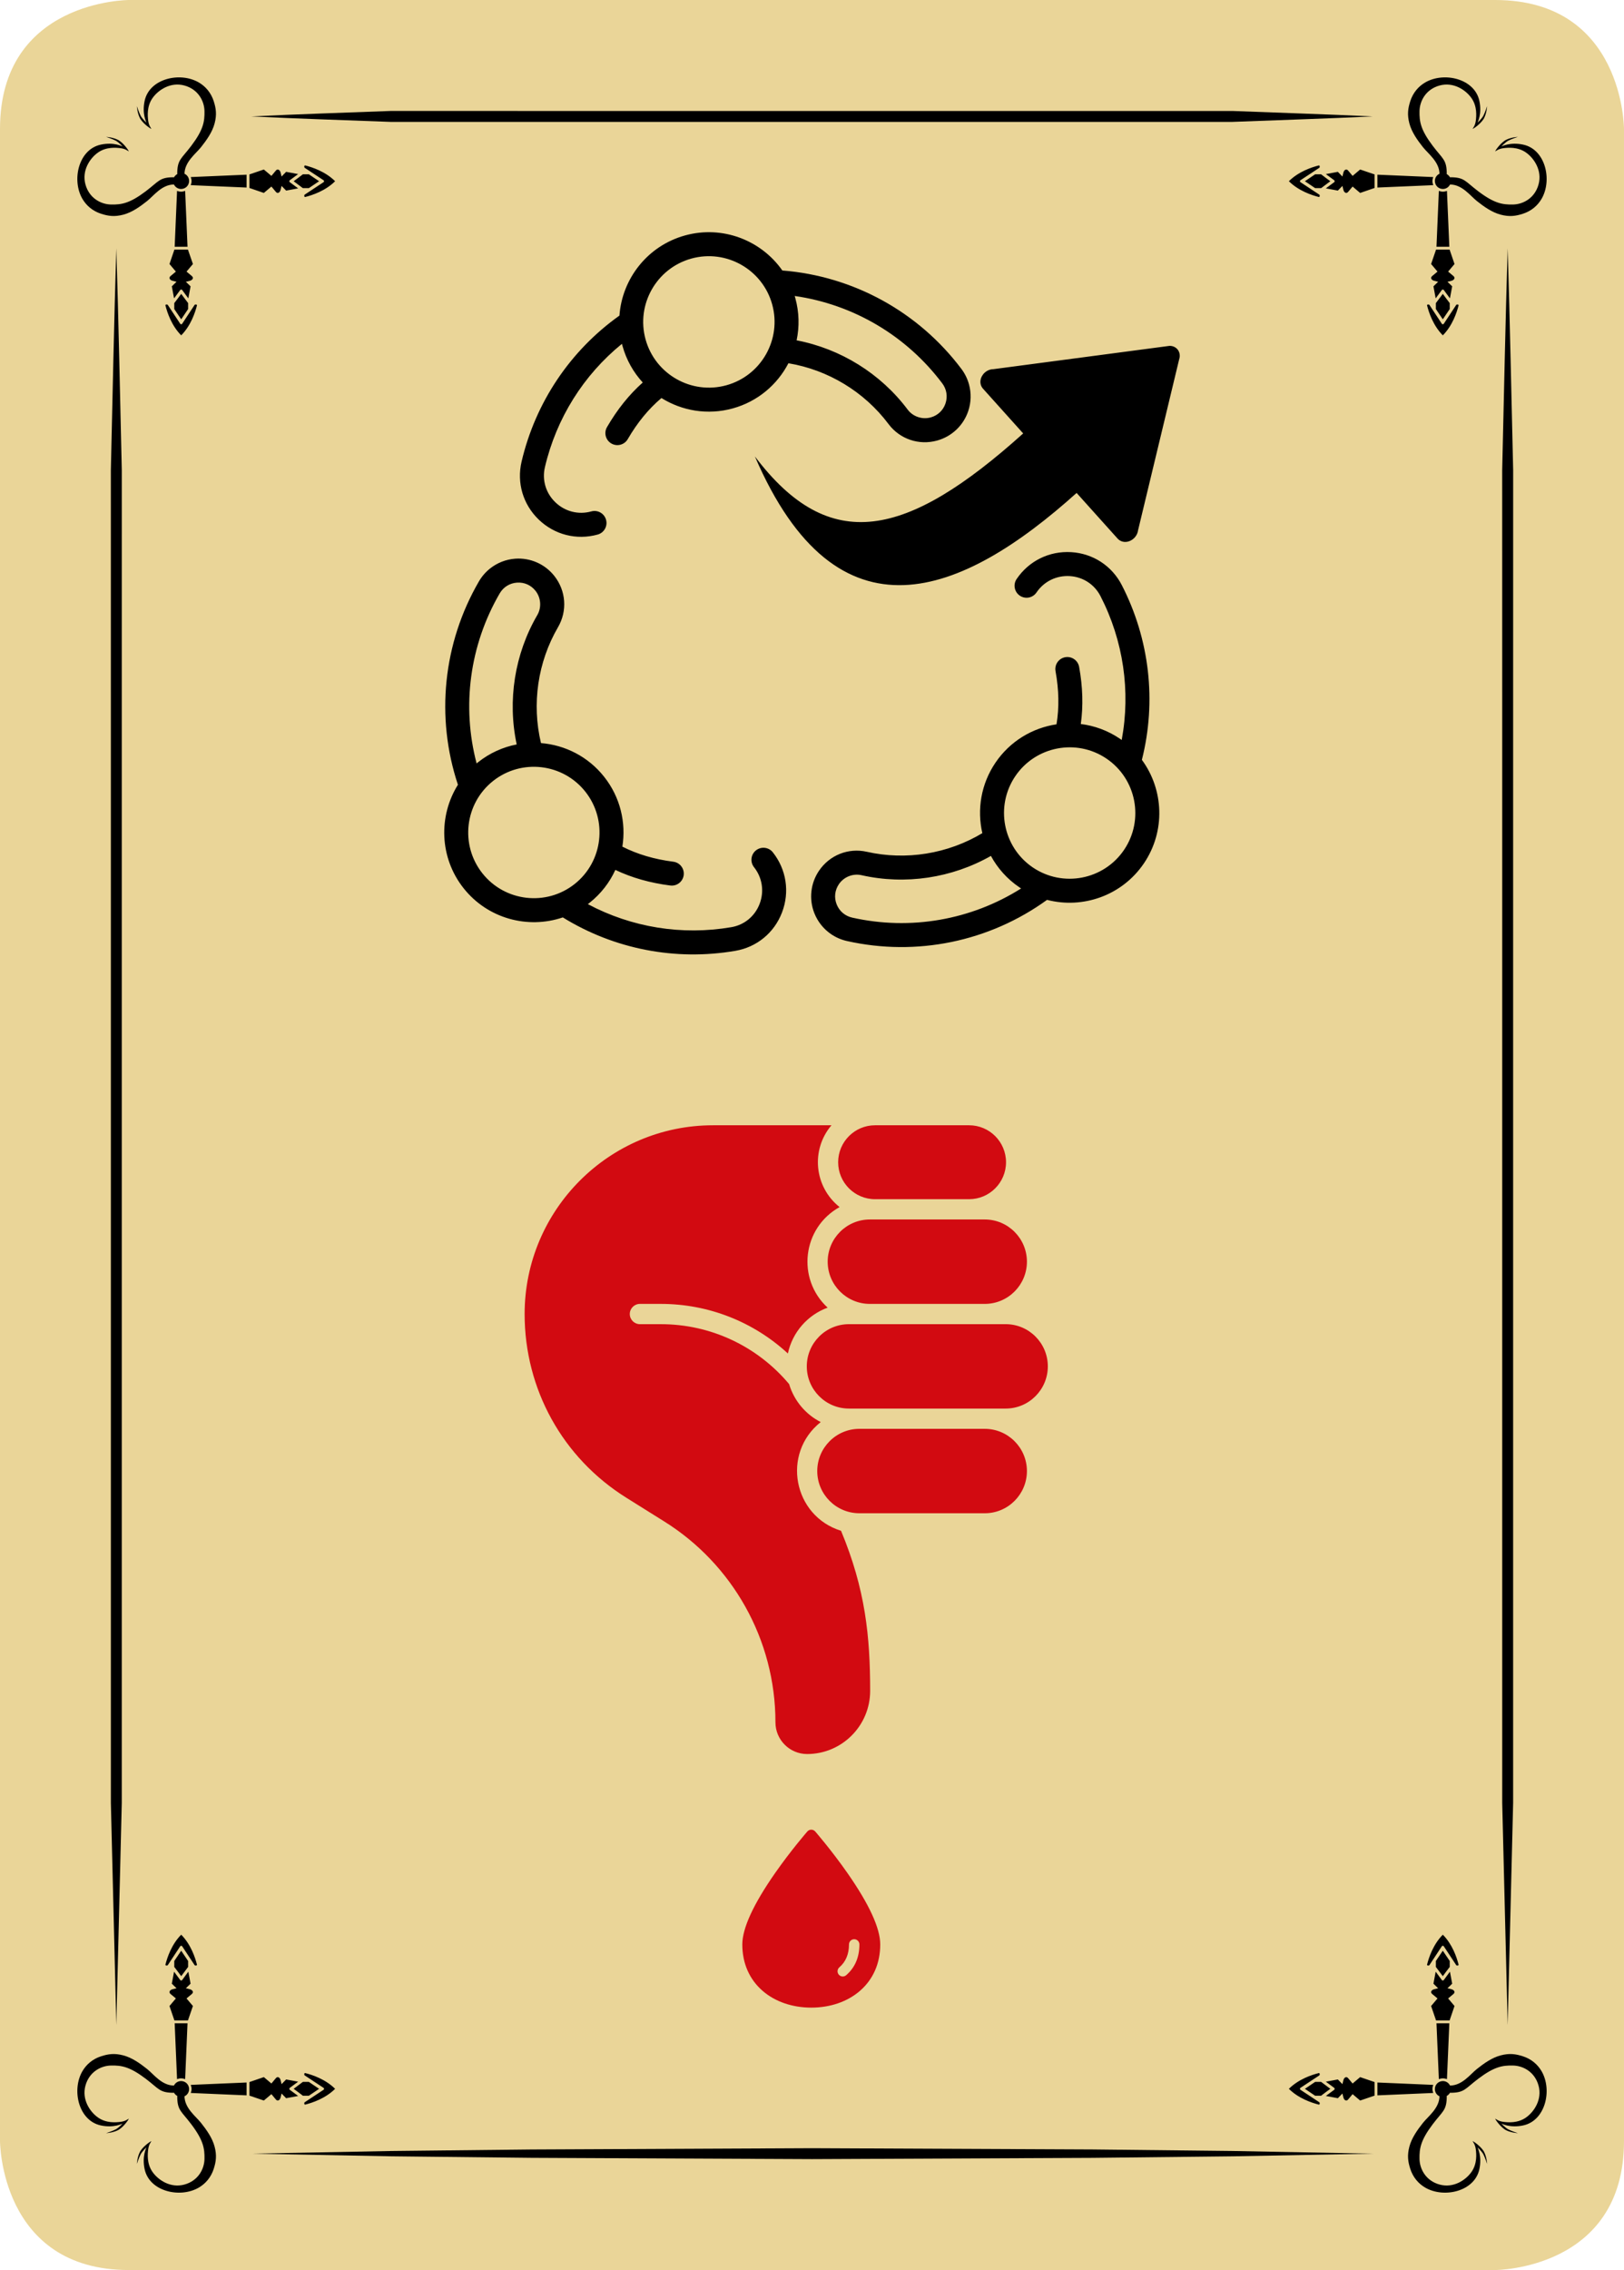 <?xml version="1.0" encoding="utf-8"?>
<!-- Generator: Adobe Illustrator 15.0.1, SVG Export Plug-In . SVG Version: 6.00 Build 0)  -->
<!DOCTYPE svg PUBLIC "-//W3C//DTD SVG 1.1//EN" "http://www.w3.org/Graphics/SVG/1.1/DTD/svg11.dtd">
<svg version="1.1" id="Layer_1" xmlns="http://www.w3.org/2000/svg" xmlns:xlink="http://www.w3.org/1999/xlink" x="0px" y="0px"
	 width="178.583px" height="249.449px" viewBox="0 0 178.583 249.449" enable-background="new 0 0 178.583 249.449"
	 xml:space="preserve">
<g>
	<g>
		<path fill="#EAD598" d="M14.173,0C14.173,0,0,0,0,14.173v221.103c0,0,0,14.173,14.173,14.173h150.236c0,0,14.173,0,14.173-14.173
			V14.173c0,0,0-14.173-14.173-14.173H14.173z"/>
		<g>
			<path d="M27.638,12.794c5.138-0.252,10.276-0.406,15.413-0.605l15.414,0.005h30.827h30.826h15.413
				c5.139,0.202,10.275,0.357,15.413,0.6c-5.138,0.243-10.274,0.398-15.413,0.6h-15.413H89.292H58.465l-15.414,0.004
				C37.914,13.2,32.776,13.046,27.638,12.794"/>
		</g>
		<polygon points="27.638,236.66 43.051,236.368 58.465,236.201 89.292,236.061 120.118,236.198 135.531,236.366 150.944,236.66 
			135.531,236.954 120.118,237.122 89.292,237.261 58.465,237.119 43.051,236.952 		"/>
		<g>
			<path d="M12.791,27.284c0.251,8.135,0.409,16.269,0.602,24.405l-0.002,24.404v48.809v48.809v24.405l-0.6,24.403l-0.6-24.403
				v-24.405v-48.809V76.093l-0.002-24.404C12.382,43.553,12.54,35.419,12.791,27.284"/>
			<path d="M165.791,27.284c0.251,8.135,0.408,16.269,0.604,24.405l-0.003,24.404v48.809v48.809v24.405l-0.601,24.403l-0.6-24.403
				v-24.405v-48.809V76.093l-0.003-24.404C165.383,43.553,165.54,35.419,165.791,27.284"/>
			<path d="M23.502,11.118c-0.286-0.892-0.863-1.6-1.627-2.049c-2.048-1.207-5.43-0.452-5.967,1.998
				c-0.32,1.461,0.201,2.408,0.201,2.408s-0.463-0.407-0.65-0.769c-0.187-0.363-0.405-1.033-0.405-1.033s0.027,0.655,0.3,1.245
				c0.272,0.591,1.15,1.212,1.295,1.247c-0.066-0.125-0.282-0.369-0.351-0.888c-0.068-0.519-0.165-1.585,0.467-2.49
				c0.631-0.905,1.985-1.804,3.499-1.395c1.514,0.409,2.205,1.692,2.222,2.83s-0.116,2.032-1.453,3.801
				c-1.112,1.471-1.537,1.503-1.545,3.084l0.021,0.014c-0.163,0.09-0.302,0.214-0.384,0.382l-0.018-0.026
				c-1.581,0.007-1.613,0.433-3.084,1.545c-1.769,1.337-2.663,1.47-3.801,1.453c-1.138-0.017-2.421-0.708-2.83-2.222
				c-0.409-1.514,0.49-2.868,1.395-3.499c0.905-0.632,1.971-0.535,2.49-0.467c0.518,0.069,0.763,0.285,0.888,0.351
				c-0.035-0.145-0.656-1.023-1.247-1.295c-0.59-0.273-1.245-0.3-1.245-0.3s0.67,0.218,1.033,0.405
				c0.362,0.187,0.769,0.65,0.769,0.65s-0.947-0.521-2.408-0.201c-2.45,0.537-3.205,3.919-1.998,5.967
				c0.449,0.764,1.157,1.341,2.049,1.627c0.795,0.255,1.475,0.353,2.443,0.098c0.967-0.255,1.839-0.884,2.603-1.487
				c0.726-0.573,1.613-1.813,2.942-1.827l0.011-0.021c0.141,0.302,0.442,0.514,0.797,0.514c0.488,0,0.883-0.396,0.883-0.883
				c0-0.353-0.21-0.653-0.509-0.794c0.024-1.321,1.255-2.204,1.825-2.927c0.603-0.764,1.232-1.636,1.487-2.603
				C23.855,12.593,23.757,11.913,23.502,11.118 M21.062,19.903c0,0.157-0.032,0.307-0.088,0.444l6.142,0.262v-1.413l-6.142,0.262
				C21.03,19.595,21.062,19.745,21.062,19.903 M27.426,20.656v-1.489l1.587-0.541l0.832,0.702l0.496-0.591
				c0.18-0.215,0.438-0.095,0.519,0.241l0.102,0.421l0.503-0.516l1.32,0.246l-0.932,0.689c-0.046,0.035-0.046,0.157,0,0.192
				l0.932,0.689l-1.32,0.246l-0.503-0.516L30.86,20.85c-0.081,0.336-0.339,0.455-0.519,0.241L29.845,20.5l-0.832,0.702
				L27.426,20.656z M33.961,19.152h-0.654c-0.039,0.047-1.014,0.762-1.014,0.762s0.971,0.723,1.012,0.761h0.656l1.129-0.761
				L33.961,19.152z M33.509,21.386l2.083-1.375c0.024-0.017,0.04-0.054,0.04-0.097c0-0.042-0.016-0.08-0.04-0.097l-2.083-1.376
				c-0.091-0.066-0.05-0.286,0.049-0.261c0.783,0.195,2.228,0.676,3.293,1.734c-1.065,1.058-2.51,1.539-3.293,1.734
				C33.459,21.673,33.418,21.453,33.509,21.386 M19.914,21.063c0.157,0,0.307-0.033,0.445-0.089l0.262,6.142h-1.414l0.262-6.142
				C19.606,21.03,19.756,21.063,19.914,21.063 M20.667,27.426h-1.489l-0.541,1.587l0.702,0.832l-0.591,0.496
				c-0.215,0.18-0.095,0.438,0.241,0.519l0.421,0.102l-0.516,0.503l0.246,1.32l0.689-0.931c0.036-0.047,0.157-0.047,0.192,0
				l0.689,0.931l0.246-1.32l-0.516-0.503l0.421-0.102c0.336-0.081,0.455-0.339,0.241-0.519l-0.591-0.496l0.702-0.832L20.667,27.426z
				 M19.163,33.961v-0.654c0.047-0.039,0.762-1.014,0.762-1.014s0.723,0.971,0.761,1.012v0.656l-0.761,1.129L19.163,33.961z
				 M21.397,33.509l-1.375,2.083c-0.017,0.024-0.054,0.04-0.097,0.04c-0.042,0-0.08-0.016-0.097-0.04l-1.376-2.083
				c-0.066-0.091-0.286-0.05-0.26,0.049c0.194,0.783,0.675,2.228,1.733,3.293c1.058-1.065,1.539-2.51,1.734-3.293
				C21.684,33.459,21.464,33.418,21.397,33.509"/>
			<path d="M23.502,238.331c-0.286,0.893-0.863,1.601-1.627,2.05c-2.048,1.207-5.43,0.451-5.967-1.998
				c-0.32-1.461,0.201-2.408,0.201-2.408s-0.463,0.407-0.65,0.769c-0.187,0.363-0.405,1.033-0.405,1.033s0.027-0.655,0.3-1.245
				c0.272-0.591,1.15-1.212,1.295-1.247c-0.066,0.125-0.282,0.369-0.351,0.889c-0.068,0.519-0.165,1.585,0.467,2.489
				c0.631,0.905,1.985,1.805,3.499,1.396c1.514-0.409,2.205-1.692,2.222-2.83s-0.116-2.032-1.453-3.801
				c-1.112-1.472-1.537-1.503-1.545-3.084l0.021-0.015c-0.163-0.09-0.302-0.214-0.384-0.382l-0.018,0.026
				c-1.581-0.007-1.613-0.434-3.084-1.545c-1.769-1.337-2.663-1.471-3.801-1.453c-1.138,0.017-2.421,0.708-2.83,2.222
				c-0.409,1.514,0.49,2.868,1.395,3.499c0.905,0.632,1.971,0.535,2.49,0.467c0.518-0.068,0.763-0.285,0.888-0.351
				c-0.035,0.145-0.656,1.022-1.247,1.295c-0.59,0.273-1.245,0.3-1.245,0.3s0.67-0.218,1.033-0.405
				c0.362-0.187,0.769-0.649,0.769-0.649s-0.947,0.521-2.408,0.201c-2.45-0.537-3.205-3.919-1.998-5.968
				c0.449-0.764,1.157-1.341,2.049-1.627c0.795-0.255,1.475-0.353,2.443-0.098c0.967,0.255,1.839,0.884,2.603,1.487
				c0.726,0.573,1.613,1.813,2.942,1.827l0.011,0.021c0.141-0.302,0.442-0.514,0.797-0.514c0.488,0,0.883,0.396,0.883,0.883
				c0,0.353-0.21,0.653-0.509,0.794c0.024,1.321,1.255,2.204,1.825,2.927c0.603,0.765,1.232,1.637,1.487,2.604
				C23.855,236.856,23.757,237.536,23.502,238.331 M21.062,229.547c0-0.157-0.032-0.308-0.088-0.444l6.142-0.262v1.413l-6.142-0.263
				C21.03,229.854,21.062,229.704,21.062,229.547 M27.426,228.793v1.489l1.587,0.541l0.832-0.702l0.496,0.592
				c0.18,0.215,0.438,0.095,0.519-0.241l0.102-0.421l0.503,0.516l1.32-0.246l-0.932-0.688c-0.046-0.035-0.046-0.157,0-0.192
				l0.932-0.689l-1.32-0.245l-0.503,0.516L30.86,228.6c-0.081-0.336-0.339-0.455-0.519-0.241l-0.496,0.591l-0.832-0.702
				L27.426,228.793z M33.961,230.298h-0.654c-0.039-0.048-1.014-0.763-1.014-0.763s0.971-0.723,1.012-0.761h0.656l1.129,0.761
				L33.961,230.298z M33.509,228.063l2.083,1.375c0.024,0.017,0.04,0.054,0.04,0.097c0,0.042-0.016,0.08-0.04,0.098l-2.083,1.376
				c-0.091,0.065-0.05,0.285,0.049,0.261c0.783-0.195,2.228-0.676,3.293-1.734c-1.065-1.058-2.51-1.539-3.293-1.733
				C33.459,227.776,33.418,227.996,33.509,228.063 M19.914,228.387c0.157,0,0.307,0.032,0.445,0.089l0.262-6.143h-1.414l0.262,6.143
				C19.606,228.419,19.756,228.387,19.914,228.387 M20.667,222.023h-1.489l-0.541-1.587l0.702-0.832l-0.591-0.496
				c-0.215-0.18-0.095-0.438,0.241-0.519l0.421-0.103l-0.516-0.503l0.246-1.32l0.689,0.932c0.036,0.047,0.157,0.047,0.192,0
				l0.689-0.932l0.246,1.32l-0.516,0.503l0.421,0.103c0.336,0.081,0.455,0.339,0.241,0.519l-0.591,0.496l0.702,0.832L20.667,222.023
				z M19.163,215.488v0.654c0.047,0.039,0.762,1.014,0.762,1.014s0.723-0.971,0.761-1.012v-0.656l-0.761-1.129L19.163,215.488z
				 M21.397,215.94l-1.375-2.083c-0.017-0.024-0.054-0.04-0.097-0.04c-0.042,0-0.08,0.016-0.097,0.04l-1.376,2.083
				c-0.066,0.091-0.286,0.05-0.26-0.049c0.194-0.783,0.675-2.229,1.733-3.293c1.058,1.064,1.539,2.51,1.734,3.293
				C21.684,215.99,21.464,216.031,21.397,215.94"/>
			<path d="M155.081,11.118c0.286-0.892,0.862-1.6,1.627-2.049c2.048-1.207,5.43-0.452,5.967,1.998
				c0.32,1.461-0.201,2.408-0.201,2.408s0.463-0.407,0.65-0.769c0.187-0.363,0.404-1.033,0.404-1.033s-0.026,0.655-0.3,1.245
				c-0.271,0.591-1.149,1.212-1.295,1.247c0.066-0.125,0.282-0.369,0.352-0.888c0.067-0.519,0.165-1.585-0.468-2.49
				c-0.631-0.905-1.984-1.804-3.499-1.395c-1.514,0.409-2.204,1.692-2.222,2.83c-0.017,1.138,0.116,2.032,1.453,3.801
				c1.112,1.471,1.537,1.503,1.545,3.084l-0.021,0.014c0.162,0.09,0.302,0.214,0.384,0.382l0.018-0.026
				c1.581,0.007,1.613,0.433,3.084,1.545c1.77,1.337,2.663,1.47,3.801,1.453c1.139-0.017,2.422-0.708,2.83-2.222
				c0.409-1.514-0.489-2.868-1.395-3.499c-0.905-0.632-1.971-0.535-2.49-0.467c-0.518,0.069-0.763,0.285-0.888,0.351
				c0.035-0.145,0.656-1.023,1.247-1.295c0.59-0.273,1.245-0.3,1.245-0.3s-0.67,0.218-1.033,0.405c-0.362,0.187-0.77,0.65-0.77,0.65
				s0.947-0.521,2.408-0.201c2.45,0.537,3.205,3.919,1.998,5.967c-0.449,0.764-1.157,1.341-2.049,1.627
				c-0.795,0.255-1.475,0.353-2.443,0.098c-0.967-0.255-1.839-0.884-2.603-1.487c-0.727-0.573-1.613-1.813-2.942-1.827l-0.011-0.021
				c-0.141,0.302-0.442,0.514-0.797,0.514c-0.488,0-0.883-0.396-0.883-0.883c0-0.353,0.21-0.653,0.509-0.794
				c-0.024-1.321-1.255-2.204-1.825-2.927c-0.603-0.764-1.231-1.636-1.487-2.603C154.728,12.593,154.826,11.913,155.081,11.118
				 M157.521,19.903c0,0.157,0.032,0.307,0.088,0.444l-6.142,0.262v-1.413l6.142,0.262
				C157.553,19.595,157.521,19.745,157.521,19.903 M151.157,20.656v-1.489l-1.588-0.541l-0.831,0.702l-0.496-0.591
				c-0.181-0.215-0.438-0.095-0.52,0.241l-0.102,0.421l-0.503-0.516l-1.32,0.246l0.932,0.689c0.046,0.035,0.046,0.157,0,0.192
				l-0.932,0.689l1.32,0.246l0.503-0.516l0.102,0.421c0.081,0.336,0.339,0.455,0.52,0.241l0.496-0.591l0.831,0.702L151.157,20.656z
				 M144.622,19.152h0.653c0.039,0.047,1.015,0.762,1.015,0.762s-0.972,0.723-1.013,0.761h-0.655l-1.129-0.761L144.622,19.152z
				 M145.074,21.386l-2.083-1.375c-0.024-0.017-0.04-0.054-0.04-0.097c0-0.042,0.016-0.08,0.04-0.097l2.083-1.376
				c0.091-0.066,0.05-0.286-0.05-0.261c-0.782,0.195-2.228,0.676-3.293,1.734c1.065,1.058,2.511,1.539,3.293,1.734
				C145.124,21.673,145.165,21.453,145.074,21.386 M158.669,21.063c-0.157,0-0.308-0.033-0.445-0.089l-0.262,6.142h1.414
				l-0.262-6.142C158.977,21.03,158.827,21.063,158.669,21.063 M157.916,27.426h1.489l0.54,1.587l-0.701,0.832l0.591,0.496
				c0.215,0.18,0.095,0.438-0.241,0.519l-0.421,0.102l0.516,0.503l-0.246,1.32l-0.688-0.931c-0.036-0.047-0.157-0.047-0.192,0
				l-0.688,0.931l-0.246-1.32l0.516-0.503l-0.421-0.102c-0.336-0.081-0.455-0.339-0.241-0.519l0.592-0.496l-0.702-0.832
				L157.916,27.426z M159.42,33.961v-0.654c-0.047-0.039-0.762-1.014-0.762-1.014s-0.724,0.971-0.762,1.012v0.656l0.762,1.129
				L159.42,33.961z M157.186,33.509l1.375,2.083c0.018,0.024,0.055,0.04,0.098,0.04c0.042,0,0.08-0.016,0.097-0.04l1.376-2.083
				c0.066-0.091,0.286-0.05,0.26,0.049c-0.193,0.783-0.675,2.228-1.732,3.293c-1.059-1.065-1.539-2.51-1.734-3.293
				C156.898,33.459,157.119,33.418,157.186,33.509"/>
			<path d="M155.081,238.331c0.286,0.893,0.862,1.601,1.627,2.05c2.048,1.207,5.43,0.451,5.967-1.998
				c0.32-1.461-0.201-2.408-0.201-2.408s0.463,0.407,0.65,0.769c0.187,0.363,0.404,1.033,0.404,1.033s-0.026-0.655-0.3-1.245
				c-0.271-0.591-1.149-1.212-1.295-1.247c0.066,0.125,0.282,0.369,0.352,0.889c0.067,0.519,0.165,1.585-0.468,2.489
				c-0.631,0.905-1.984,1.805-3.499,1.396c-1.514-0.409-2.204-1.692-2.222-2.83c-0.017-1.138,0.116-2.032,1.453-3.801
				c1.112-1.472,1.537-1.503,1.545-3.084l-0.021-0.015c0.162-0.09,0.302-0.214,0.384-0.382l0.018,0.026
				c1.581-0.007,1.613-0.434,3.084-1.545c1.77-1.337,2.663-1.471,3.801-1.453c1.139,0.017,2.422,0.708,2.83,2.222
				c0.409,1.514-0.489,2.868-1.395,3.499c-0.905,0.632-1.971,0.535-2.49,0.467c-0.518-0.068-0.763-0.285-0.888-0.351
				c0.035,0.145,0.656,1.022,1.247,1.295c0.59,0.273,1.245,0.3,1.245,0.3s-0.67-0.218-1.033-0.405
				c-0.362-0.187-0.77-0.649-0.77-0.649s0.947,0.521,2.408,0.201c2.45-0.537,3.205-3.919,1.998-5.968
				c-0.449-0.764-1.157-1.341-2.049-1.627c-0.795-0.255-1.475-0.353-2.443-0.098c-0.967,0.255-1.839,0.884-2.603,1.487
				c-0.727,0.573-1.613,1.813-2.942,1.827l-0.011,0.021c-0.141-0.302-0.442-0.514-0.797-0.514c-0.488,0-0.883,0.396-0.883,0.883
				c0,0.353,0.21,0.653,0.509,0.794c-0.024,1.321-1.255,2.204-1.825,2.927c-0.603,0.765-1.231,1.637-1.487,2.604
				C154.728,236.856,154.826,237.536,155.081,238.331 M157.521,229.547c0-0.157,0.032-0.308,0.088-0.444l-6.142-0.262v1.413
				l6.142-0.263C157.553,229.854,157.521,229.704,157.521,229.547 M151.157,228.793v1.489l-1.588,0.541l-0.831-0.702l-0.496,0.592
				c-0.181,0.215-0.438,0.095-0.52-0.241l-0.102-0.421l-0.503,0.516l-1.32-0.246l0.932-0.688c0.046-0.035,0.046-0.157,0-0.192
				l-0.932-0.689l1.32-0.245l0.503,0.516l0.102-0.421c0.081-0.336,0.339-0.455,0.52-0.241l0.496,0.591l0.831-0.702L151.157,228.793z
				 M144.622,230.298h0.653c0.039-0.048,1.015-0.763,1.015-0.763s-0.972-0.723-1.013-0.761h-0.655l-1.129,0.761L144.622,230.298z
				 M145.074,228.063l-2.083,1.375c-0.024,0.017-0.04,0.054-0.04,0.097c0,0.042,0.016,0.08,0.04,0.098l2.083,1.376
				c0.091,0.065,0.05,0.285-0.05,0.261c-0.782-0.195-2.228-0.676-3.293-1.734c1.065-1.058,2.511-1.539,3.293-1.733
				C145.124,227.776,145.165,227.996,145.074,228.063 M158.669,228.387c-0.157,0-0.308,0.032-0.445,0.089l-0.262-6.143h1.414
				l-0.262,6.143C158.977,228.419,158.827,228.387,158.669,228.387 M157.916,222.023h1.489l0.54-1.587l-0.701-0.832l0.591-0.496
				c0.215-0.18,0.095-0.438-0.241-0.519l-0.421-0.103l0.516-0.503l-0.246-1.32l-0.688,0.932c-0.036,0.047-0.157,0.047-0.192,0
				l-0.688-0.932l-0.246,1.32l0.516,0.503l-0.421,0.103c-0.336,0.081-0.455,0.339-0.241,0.519l0.592,0.496l-0.702,0.832
				L157.916,222.023z M159.42,215.488v0.654c-0.047,0.039-0.762,1.014-0.762,1.014s-0.724-0.971-0.762-1.012v-0.656l0.762-1.129
				L159.42,215.488z M157.186,215.94l1.375-2.083c0.018-0.024,0.055-0.04,0.098-0.04c0.042,0,0.08,0.016,0.097,0.04l1.376,2.083
				c0.066,0.091,0.286,0.05,0.26-0.049c-0.193-0.783-0.675-2.229-1.732-3.293c-1.059,1.064-1.539,2.51-1.734,3.293
				C156.898,215.99,157.119,216.031,157.186,215.94"/>
		</g>
	</g>
	<path fill="#D20A11" d="M94.504,213.669c0-0.317-0.257-0.573-0.573-0.573c-0.315,0-0.572,0.256-0.572,0.573
		c0,1.063-0.356,1.911-1.059,2.515c-0.24,0.207-0.267,0.569-0.06,0.809c0.112,0.132,0.272,0.198,0.434,0.198
		c0.132,0,0.266-0.045,0.374-0.138C94.014,216.22,94.504,215.082,94.504,213.669 M96.795,213.669c0,2.08-0.778,3.85-2.252,5.12
		c-1.366,1.176-3.259,1.824-5.331,1.824c-2.072,0-3.965-0.648-5.331-1.824c-1.473-1.27-2.252-3.04-2.252-5.12
		c0-1.779,1.214-4.419,3.608-7.847c1.75-2.506,3.526-4.547,3.543-4.566c0.109-0.125,0.267-0.197,0.432-0.197
		s0.323,0.072,0.432,0.197c0.019,0.02,1.793,2.061,3.543,4.566C95.581,209.25,96.795,211.89,96.795,213.669 M95.686,185.808
		c0-6.004-0.526-11.174-3.202-17.595c-5.256-1.624-6.576-8.5-2.233-11.945c-1.628-0.825-2.927-2.321-3.475-4.174
		c-3.516-4.187-8.645-6.584-14.11-6.584h-2.297c-0.615,0-1.114-0.499-1.114-1.115c0-0.613,0.499-1.113,1.114-1.113h2.297
		c5.23,0,10.186,1.958,13.975,5.45c0.492-2.334,2.169-4.234,4.369-5.038c-3.432-3.163-2.795-8.762,1.315-11.052
		c-2.801-2.228-3.181-6.291-0.893-8.989H78.411c-11.425,0-20.721,9.305-20.721,20.742c0,8.258,4.176,15.801,11.17,20.178
		l4.194,2.623c7.471,4.672,12.217,12.947,12.217,22.064c0,1.923,1.563,3.487,3.485,3.487
		C92.577,192.747,95.686,189.635,95.686,185.808L95.686,185.808z M112.925,161.65c0-2.557-2.078-4.638-4.633-4.638h-13.79
		c-2.555,0-4.633,2.081-4.633,4.638c0,2.558,2.078,4.638,4.633,4.638h13.79C110.847,166.288,112.925,164.208,112.925,161.65
		 M115.224,150.146c0-2.556-2.077-4.637-4.633-4.637H93.352c-2.555,0-4.633,2.081-4.633,4.637c0,2.558,2.078,4.638,4.633,4.638
		h17.239C113.146,154.784,115.224,152.704,115.224,150.146 M112.925,138.643c0-2.556-2.078-4.637-4.633-4.637H95.65
		c-2.555,0-4.634,2.081-4.634,4.637c0,2.559,2.079,4.639,4.634,4.639h12.642C110.847,143.281,112.925,141.201,112.925,138.643
		 M110.627,127.715c0-2.24-1.82-4.062-4.058-4.062H96.225c-2.237,0-4.058,1.822-4.058,4.062s1.82,4.062,4.058,4.062h10.345
		C108.807,131.776,110.627,129.955,110.627,127.715"/>
	<path d="M122.895,59.183l-4.506-5.015C105.801,65.478,92.09,71.197,83.013,50.16c8.216,10.866,16.673,8.995,29.502-2.531
		l-4.422-4.921c-0.318-0.354-0.381-0.877-0.129-1.349c0.085-0.155,0.192-0.296,0.325-0.415c0.259-0.232,0.598-0.373,0.94-0.375
		l19.378-2.562c0.698-0.01,1.201,0.549,1.116,1.242l-4.579,19.035c-0.063,0.507-0.427,0.972-0.923,1.171
		C123.726,59.656,123.215,59.537,122.895,59.183 M84.913,33.449c1.062,3.838-1.196,7.825-5.034,8.887
		c-3.839,1.062-7.826-1.197-8.888-5.035s1.197-7.825,5.035-8.887C79.864,27.353,83.851,29.611,84.913,33.449 M103.614,42.125
		c0.485,0.645,0.615,1.452,0.355,2.215c-0.258,0.758-0.849,1.315-1.62,1.528c-0.938,0.26-1.958-0.085-2.537-0.857
		c-2.969-3.957-7.369-6.686-12.213-7.612c0.316-1.494,0.289-3.083-0.146-4.653c-0.021-0.074-0.041-0.148-0.064-0.222
		C93.831,33.447,99.667,36.879,103.614,42.125 M75.323,25.874c-4.127,1.142-6.916,4.76-7.206,8.806
		c-5.42,3.856-9.237,9.544-10.762,16.052c-0.545,2.325,0.16,4.705,1.887,6.365c1.74,1.671,4.163,2.285,6.484,1.643
		c0.702-0.195,1.114-0.921,0.919-1.623c-0.194-0.702-0.92-1.113-1.622-0.919c-1.415,0.392-2.893,0.017-3.953-1.003
		c-1.05-1.008-1.479-2.451-1.148-3.861c1.258-5.366,4.238-10.114,8.469-13.551c0.019,0.074,0.038,0.148,0.059,0.223
		c0.429,1.551,1.209,2.914,2.23,4.026c-1.508,1.345-2.8,2.958-3.929,4.899c-0.366,0.629-0.152,1.437,0.477,1.803
		c0.63,0.366,1.437,0.152,1.803-0.478c1.061-1.825,2.277-3.308,3.705-4.518c2.261,1.409,5.081,1.905,7.846,1.14
		c2.744-0.759,4.897-2.613,6.117-4.961c4.362,0.724,8.346,3.133,11.005,6.677c1.243,1.659,3.344,2.372,5.349,1.817
		c1.602-0.443,2.879-1.648,3.414-3.221c0.33-0.971,0.352-2.002,0.086-2.962c-0.166-0.602-0.445-1.175-0.831-1.688
		c-4.721-6.273-11.883-10.202-19.691-10.817C83.702,26.401,79.45,24.731,75.323,25.874 M54.225,85.816
		c3.123-2.471,7.674-1.94,10.145,1.183c2.471,3.123,1.94,7.674-1.182,10.145c-3.124,2.471-7.675,1.941-10.146-1.183
		C50.571,92.838,51.102,88.287,54.225,85.816 M54.946,65.213c0.405-0.699,1.098-1.132,1.902-1.189
		c0.799-0.057,1.542,0.27,2.039,0.898c0.603,0.763,0.682,1.837,0.196,2.671c-2.492,4.273-3.295,9.389-2.264,14.211
		c-1.5,0.29-2.952,0.933-4.23,1.944c-0.061,0.048-0.121,0.096-0.179,0.145C50.755,77.602,51.646,70.89,54.946,65.213 M50.974,97.598
		c2.657,3.358,7.075,4.52,10.915,3.214c5.66,3.494,12.385,4.799,18.973,3.673c2.355-0.401,4.273-1.976,5.13-4.213
		c0.864-2.253,0.487-4.724-1.007-6.613c-0.452-0.571-1.281-0.668-1.852-0.216c-0.571,0.452-0.668,1.281-0.216,1.852
		c0.911,1.151,1.14,2.659,0.613,4.032c-0.521,1.359-1.683,2.316-3.111,2.559c-5.433,0.928-10.966,0.028-15.778-2.533
		c0.061-0.046,0.122-0.093,0.183-0.141c1.262-0.999,2.215-2.247,2.842-3.62c1.825,0.866,3.814,1.429,6.041,1.714
		c0.722,0.093,1.382-0.418,1.475-1.14c0.092-0.722-0.418-1.383-1.141-1.475c-2.094-0.269-3.933-0.812-5.603-1.656
		c0.419-2.632-0.22-5.423-2-7.672c-1.767-2.234-4.312-3.496-6.949-3.707c-1.03-4.301-0.359-8.908,1.872-12.735
		c1.044-1.792,0.885-4.003-0.406-5.635c-1.032-1.304-2.638-2.011-4.295-1.893c-1.023,0.073-1.982,0.454-2.763,1.073
		c-0.489,0.387-0.909,0.866-1.232,1.422c-3.943,6.788-4.779,14.915-2.309,22.347C48.202,89.672,48.317,94.24,50.974,97.598
		 M113.573,95.321c-3.296-2.235-4.159-6.734-1.925-10.031c2.235-3.297,6.734-4.161,10.031-1.926
		c3.296,2.235,4.16,6.735,1.925,10.031C121.37,96.692,116.871,97.555,113.573,95.321 M93.71,100.835
		c-0.788-0.178-1.41-0.708-1.707-1.457c-0.295-0.744-0.206-1.552,0.244-2.214c0.545-0.806,1.545-1.204,2.486-0.992
		c4.825,1.09,9.945,0.317,14.234-2.118c0.727,1.343,1.778,2.535,3.126,3.449c0.063,0.044,0.128,0.086,0.193,0.128
		C106.785,101.103,100.115,102.271,93.71,100.835 M125.788,94.875c2.402-3.544,2.182-8.108-0.221-11.377
		c1.629-6.449,0.85-13.254-2.207-19.199c-1.092-2.124-3.172-3.479-5.563-3.624c-2.408-0.145-4.651,0.958-6.003,2.951
		c-0.408,0.603-0.251,1.423,0.352,1.832c0.604,0.408,1.422,0.251,1.831-0.352c0.824-1.215,2.192-1.887,3.661-1.799
		c1.452,0.088,2.715,0.909,3.376,2.197c2.521,4.902,3.328,10.449,2.334,15.809c-0.063-0.044-0.126-0.088-0.19-0.132
		c-1.332-0.903-2.809-1.436-4.307-1.62c0.276-2.002,0.215-4.068-0.184-6.277c-0.129-0.717-0.815-1.193-1.531-1.064
		c-0.717,0.129-1.194,0.815-1.064,1.532c0.375,2.078,0.41,3.996,0.107,5.842c-2.635,0.393-5.105,1.842-6.714,4.216
		c-1.598,2.357-2.036,5.165-1.443,7.743c-3.792,2.276-8.387,3.023-12.709,2.047c-2.022-0.456-4.083,0.362-5.251,2.084
		c-0.933,1.375-1.124,3.12-0.512,4.665c0.378,0.954,1.029,1.753,1.854,2.312c0.516,0.35,1.1,0.606,1.728,0.746
		c7.66,1.718,15.66,0.069,22.006-4.523C119.064,99.904,123.385,98.419,125.788,94.875"/>
</g>
</svg>
